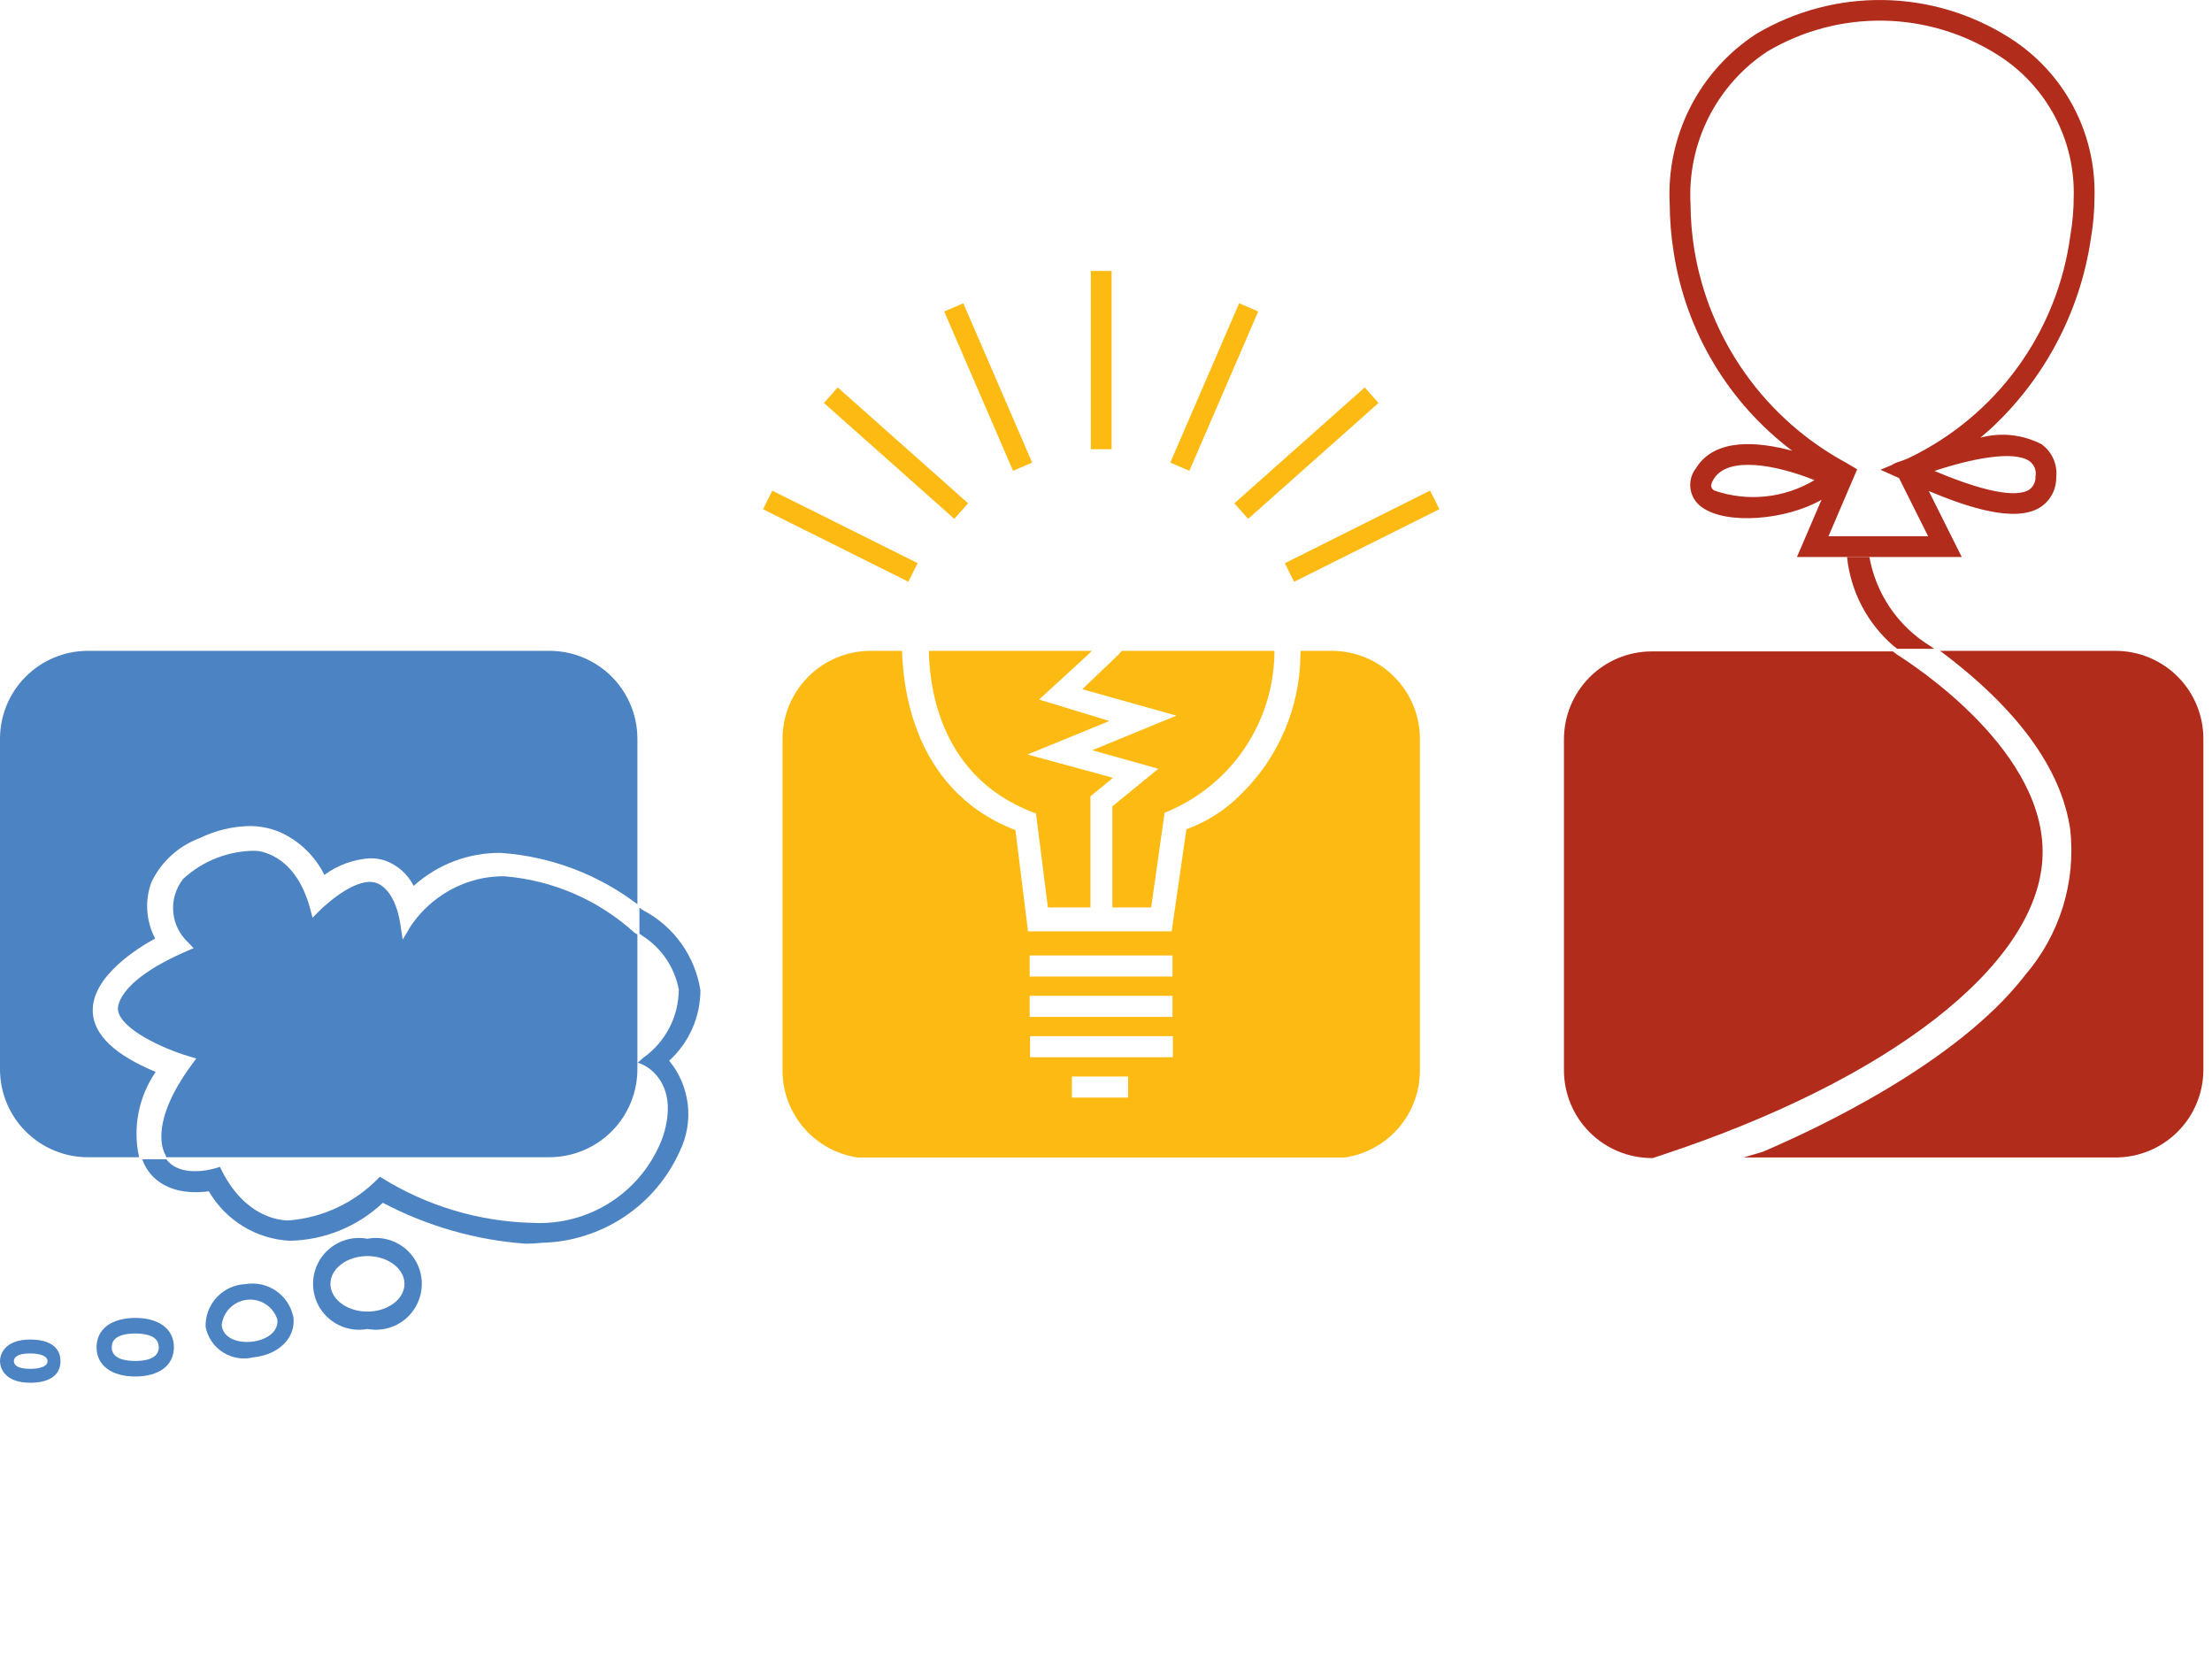 <?xml version="1.0" encoding="UTF-8" standalone="no"?>
<svg
   width="256"
   height="194"
   viewBox="0 0 256 194"
   fill="none"
   version="1.1"
   id="svg199"
   sodipodi:docname="icpc foundation.svg"
   inkscape:version="1.1.2 (0a00cf5339, 2022-02-04)"
   xmlns:inkscape="http://www.inkscape.org/namespaces/inkscape"
   xmlns:sodipodi="http://sodipodi.sourceforge.net/DTD/sodipodi-0.dtd"
   xmlns="http://www.w3.org/2000/svg"
   xmlns:svg="http://www.w3.org/2000/svg">
  <defs
     id="defs203" />
  <sodipodi:namedview
     id="namedview201"
     pagecolor="#ffffff"
     bordercolor="#666666"
     borderopacity="1.0"
     inkscape:pageshadow="2"
     inkscape:pageopacity="0.0"
     inkscape:pagecheckerboard="0"
     showgrid="false"
     inkscape:zoom="3.7731959"
     inkscape:cx="127.87568"
     inkscape:cy="97"
     inkscape:window-width="1642"
     inkscape:window-height="1001"
     inkscape:window-x="62"
     inkscape:window-y="27"
     inkscape:window-maximized="1"
     inkscape:current-layer="svg199" />
  <path
     d="M42.524 143.337C41.757 143.193 40.968 143.22 40.212 143.415C39.456 143.611 38.753 143.971 38.153 144.469C37.552 144.967 37.068 145.592 36.736 146.298C36.405 147.005 36.233 147.775 36.233 148.556C36.233 149.336 36.405 150.107 36.736 150.814C37.068 151.52 37.552 152.145 38.153 152.643C38.753 153.141 39.456 153.501 40.212 153.697C40.968 153.892 41.757 153.919 42.524 153.775C43.291 153.919 44.081 153.893 44.837 153.697C45.592 153.502 46.296 153.142 46.897 152.644C47.498 152.145 47.981 151.521 48.313 150.814C48.645 150.108 48.817 149.337 48.817 148.556C48.817 147.775 48.645 147.004 48.313 146.298C47.981 145.591 47.498 144.966 46.897 144.468C46.296 143.97 45.592 143.61 44.837 143.415C44.081 143.219 43.291 143.193 42.524 143.337ZM42.524 151.766C40.161 151.766 38.241 150.325 38.241 148.556C38.241 146.787 40.161 145.342 42.524 145.342C44.886 145.342 46.81 146.784 46.81 148.556C46.81 150.328 44.886 151.766 42.524 151.766Z"
     fill="#4C83C3"
     id="path155" />
  <path
     d="M33.966 152.49C33.742 151.241 33.036 150.132 31.999 149.401C30.963 148.67 29.68 148.377 28.43 148.585C27.163 148.633 25.965 149.178 25.097 150.102C24.229 151.026 23.761 152.255 23.793 153.522C23.909 154.123 24.145 154.693 24.488 155.199C24.83 155.706 25.272 156.137 25.786 156.468C26.3 156.799 26.876 157.022 27.479 157.125C28.081 157.227 28.698 157.206 29.293 157.063C32.24 156.766 34.205 154.84 33.966 152.49ZM29.108 155.255C27.554 155.412 25.816 154.876 25.658 153.335C25.739 152.58 26.077 151.877 26.615 151.342C27.153 150.807 27.858 150.473 28.613 150.396C29.368 150.319 30.126 150.504 30.761 150.919C31.396 151.334 31.869 151.955 32.1 152.677C32.258 154.225 30.659 155.097 29.108 155.255Z"
     fill="#4C83C3"
     id="path157" />
  <path
     d="M15.654 152.498C12.892 152.498 11.177 153.798 11.177 155.888C11.177 157.977 12.892 159.277 15.654 159.277C18.416 159.277 20.127 157.98 20.127 155.888C20.127 153.795 18.413 152.498 15.654 152.498ZM15.651 157.478C14.412 157.478 12.931 157.205 12.931 155.888C12.931 154.576 14.412 154.301 15.651 154.301C16.896 154.301 18.377 154.576 18.377 155.888C18.377 157.205 16.896 157.478 15.651 157.478Z"
     fill="#4C83C3"
     id="path159" />
  <path
     d="M81.061 114.594C80.756 112.633 79.994 110.771 78.837 109.159C77.68 107.546 76.161 106.228 74.401 105.311C74.343 105.272 74.295 105.235 74.24 105.196L74.216 105.178L74.004 105.041V108.046C74.101 108.107 74.249 108.21 74.401 108.319C75.479 109.013 76.404 109.92 77.119 110.985C77.834 112.049 78.324 113.249 78.559 114.509C78.55 116.066 78.168 117.598 77.444 118.976C76.721 120.354 75.677 121.538 74.401 122.43C74.365 122.466 74.331 122.499 74.292 122.533L74.004 122.787L73.804 122.96L74.004 123.038L74.401 123.196L74.404 123.199C74.449 123.217 78.805 125.056 76.73 131.498C75.62 134.57 73.549 137.202 70.824 139.004C68.099 140.805 64.866 141.679 61.604 141.496H61.501C55.385 141.329 49.422 139.541 44.222 136.317L43.953 136.168L43.738 136.389C41.02 139.166 37.396 140.876 33.525 141.208C33.455 141.223 28.697 141.571 25.601 135.326L25.444 135.011L25.114 135.126C25.074 135.138 21.5 136.323 19.598 134.533C19.47 134.412 19.353 134.282 19.247 134.142H18.72V134.136H16.887V134.142H16.477L16.504 134.242L16.555 134.375C16.573 134.424 16.592 134.469 16.619 134.533C17.019 135.49 18.721 138.537 24.169 137.849C25.131 139.503 26.489 140.892 28.122 141.891C29.754 142.89 31.609 143.467 33.519 143.57H33.522C37.54 143.501 41.387 141.932 44.308 139.173C49.429 141.878 55.056 143.491 60.833 143.91C61.47 143.91 62.107 143.874 62.741 143.804C66.13 143.719 69.426 142.676 72.248 140.797C75.069 138.917 77.301 136.277 78.684 133.182C79.498 131.504 79.814 129.629 79.595 127.778C79.376 125.927 78.631 124.177 77.449 122.736C78.583 121.703 79.489 120.446 80.111 119.045C80.733 117.643 81.056 116.128 81.061 114.594Z"
     fill="#4C83C3"
     id="path161" />
  <path
     d="M3.5 155C0.565 155 0 156.691 0 157.5C0 158.309 0.565 160 3.5 160C5.717 160 7 159.126 7 157.5C7 155.874 5.717 155 3.5 155ZM3.5 158.392C1.858 158.392 1.608 157.848 1.608 157.5C1.608 157.152 1.858 156.608 3.5 156.608C3.706 156.608 5.5 156.608 5.5 157.5C5.5 158.392 3.706 158.392 3.5 158.392Z"
     fill="#4C83C3"
     id="path163" />
  <path
     d="M73.767 108.124L73.455 107.951C69.285 104.145 63.965 101.837 58.336 101.394C57.523 101.393 56.712 101.465 55.913 101.609C54.212 101.941 52.594 102.605 51.151 103.565C49.709 104.524 48.471 105.76 47.508 107.2L46.605 108.727L46.339 106.973C45.639 102.406 43.343 102.103 43.298 102.097C43.132 102.063 42.964 102.047 42.795 102.048C40.296 102.048 36.986 105.368 36.95 105.404L36.171 106.192L35.889 105.125C34.13 98.583 29.702 98.447 29.535 98.444C26.445 98.441 23.467 99.603 21.197 101.7C20.351 102.774 19.94 104.128 20.048 105.491C20.156 106.854 20.774 108.126 21.778 109.054L22.405 109.711L21.569 110.075C13.162 113.724 13.643 116.811 13.652 116.862C13.943 119.079 18.834 121.329 21.851 122.223L22.711 122.483L22.181 123.207C17.353 129.783 18.798 133.036 19.143 133.617L19.249 133.902H63.609C66.308 133.893 68.893 132.815 70.798 130.902C72.702 128.99 73.77 126.4 73.767 123.701V108.124Z"
     fill="#4C83C3"
     id="path165" />
  <path
     d="M63.61 75.31H10.159C7.463 75.314 4.88 76.388 2.975 78.295C1.071 80.202 0.001 82.787 0 85.482V123.732C0.001 126.428 1.071 129.012 2.975 130.92C4.88 132.827 7.463 133.901 10.159 133.906H16.119L16.077 133.806C15.719 132.13 15.707 130.399 16.041 128.719C16.374 127.038 17.047 125.444 18.018 124.032C13.299 122.078 10.849 119.743 10.734 117.096C10.558 113.007 15.974 109.676 17.955 108.597C17.434 107.605 17.125 106.515 17.049 105.397C16.973 104.279 17.131 103.157 17.512 102.104C18.639 99.73 20.649 97.891 23.113 96.979C24.896 96.107 26.846 95.631 28.831 95.583C30.026 95.576 31.21 95.804 32.317 96.252C34.59 97.248 36.439 99.012 37.542 101.234C39.095 100.093 40.945 99.425 42.869 99.311C43.441 99.311 44.009 99.399 44.553 99.572C45.995 100.09 47.184 101.14 47.876 102.507C50.639 100.012 54.239 98.649 57.962 98.69C63.678 99.087 69.154 101.139 73.723 104.596L73.769 104.63V85.482C73.767 82.787 72.697 80.203 70.793 78.296C68.888 76.389 66.305 75.315 63.61 75.31Z"
     fill="#4C83C3"
     id="path167" />
  <path
     d="M165.508 56.767L148.697 65.171L149.771 67.32L166.582 58.916L165.508 56.767Z"
     fill="#FDBA12"
     id="path169" />
  <path
     d="M157.943 44.832L142.856 58.239L144.452 60.035L159.539 46.628L157.943 44.832Z"
     fill="#FDBA12"
     id="path171" />
  <path
     d="M143.409 35.09L135.443 53.527L137.649 54.48L145.615 36.044L143.409 35.09Z"
     fill="#FDBA12"
     id="path173" />
  <path
     d="M128.649 31.353H126.244V51.976H128.649V31.353Z"
     fill="#FDBA12"
     id="path175" />
  <path
     d="M111.488 35.09L109.277 36.044L117.085 54.114L117.249 54.48L119.454 53.526L111.645 35.453L111.488 35.09Z"
     fill="#FDBA12"
     id="path177" />
  <path
     d="M95.357 46.629L110.443 60.035L112.042 58.239L96.95 44.83L95.357 46.629Z"
     fill="#FDBA12"
     id="path179" />
  <path
     d="M89.38 56.775L88.308 58.925L105.128 67.311L106.2 65.161L89.38 56.775Z"
     fill="#FDBA12"
     id="path181" />
  <path
     d="M154.172 75.312H150.52L150.504 75.706C150.486 78.724 149.87 81.707 148.691 84.485C147.513 87.263 145.795 89.779 143.638 91.889C141.858 93.702 139.694 95.092 137.305 95.957L135.6 107.769H118.975L117.518 96.051C105.012 91.256 104.537 78.117 104.397 75.528L104.385 75.312H100.72C98.021 75.322 95.436 76.402 93.532 78.315C91.628 80.227 90.56 82.817 90.562 85.516V123.876C90.564 126.319 91.445 128.679 93.044 130.526C94.643 132.373 96.853 133.583 99.27 133.934H155.626C158.043 133.582 160.252 132.372 161.851 130.525C163.449 128.679 164.329 126.318 164.331 123.876V85.516C164.334 82.817 163.266 80.227 161.361 78.314C159.457 76.401 156.872 75.322 154.172 75.312ZM119.166 110.558H135.694V112.997H119.166V110.558ZM119.166 115.229H135.694V117.664H119.166V115.229ZM130.56 127.002H124.051V124.563H130.56V127.002ZM135.739 122.334H119.211V119.896H135.739V122.334Z"
     fill="#FDBA12"
     id="path183" />
  <path
     d="M118.918 87.303L128.392 83.426L120.254 80.943L125.972 75.703L126.354 75.312H107.5V75.703C107.63 78.05 108.006 89.671 119.672 94.039L119.897 94.121L121.275 105H126.199V92.145L128.81 90.001L118.918 87.303Z"
     fill="#FDBA12"
     id="path185" />
  <path
     d="M129.82 75.311L129.487 75.704L125.256 79.751L136.154 82.807L126.41 86.811L134.061 88.955L128.739 93.296V105.002H133.228L134.782 94.047L134.988 93.959C138.623 92.464 141.742 89.941 143.964 86.698C146.185 83.455 147.41 79.634 147.49 75.704V75.311H129.82Z"
     fill="#FDBA12"
     id="path187" />
  <path
     d="M244.867 75.312H224.532C233.494 81.999 238.558 88.947 239.591 95.968C239.927 98.988 239.637 102.044 238.738 104.946C237.839 107.849 236.351 110.534 234.367 112.835L234.194 113.059C226.398 123 210.488 130.511 204.006 133.276C203.273 133.501 202.536 133.72 201.795 133.934H244.867C247.56 133.925 250.139 132.849 252.039 130.941C253.939 129.033 255.004 126.45 255.002 123.757V85.489C255.004 82.796 253.939 80.212 252.039 78.304C250.139 76.397 247.56 75.32 244.867 75.312Z"
     fill="#B22C1B"
     id="path189" />
  <path
     d="M219.541 75.736L219.072 75.375H191.134C188.441 75.384 185.862 76.461 183.962 78.37C182.062 80.278 180.997 82.862 181 85.555V123.817C180.996 126.511 182.061 129.095 183.961 131.004C185.861 132.913 188.441 133.991 191.134 134H191.283L192.44 133.615C218.436 125.017 235.526 111.919 236.365 99.538C237.222 87.074 221.31 76.865 219.541 75.736Z"
     fill="#B22C1B"
     id="path191" />
  <path
     d="M241.98 27.628C242.257 26.025 242.398 24.401 242.401 22.773C242.497 19.118 241.642 15.501 239.919 12.276C238.196 9.051 235.665 6.329 232.573 4.377C228.199 1.593 223.137 0.078 217.953 0.003C212.769 -0.072 207.665 1.294 203.212 3.95C199.98 6.064 197.358 8.988 195.608 12.431C193.858 15.874 193.041 19.716 193.238 23.573C193.248 25.468 193.404 27.36 193.705 29.231C195.117 38.37 200.038 46.598 207.422 52.165C203.545 51.114 198.481 50.611 196.288 54.167C196.02 54.505 195.825 54.896 195.715 55.313C195.605 55.731 195.582 56.167 195.648 56.594C195.715 57.021 195.868 57.429 196.1 57.794C196.331 58.158 196.636 58.471 196.994 58.713C199.814 60.736 206.668 60.2 210.808 57.831L207.967 64.449H227.036L223.223 56.82C227.836 58.749 233.185 60.491 236.074 58.728C236.661 58.362 237.143 57.851 237.475 57.245C237.807 56.639 237.978 55.957 237.97 55.266C238.057 54.53 237.946 53.785 237.648 53.107C237.351 52.428 236.877 51.842 236.277 51.407C234.095 50.273 231.566 50.001 229.193 50.644C229.529 50.368 229.85 50.093 230.171 49.811C236.544 43.997 240.715 36.162 241.98 27.628ZM198.399 56.759C198.124 56.562 197.784 56.317 198.336 55.427C199.986 52.737 205.508 53.77 209.996 55.554C208.269 56.59 206.335 57.234 204.331 57.442C202.328 57.651 200.303 57.417 198.399 56.759ZM234.893 53.37C235.161 53.571 235.367 53.843 235.487 54.155C235.607 54.468 235.636 54.807 235.571 55.136C235.589 55.435 235.529 55.734 235.398 56.004C235.267 56.274 235.069 56.506 234.823 56.678C233.733 57.344 230.943 57.474 223.88 54.494C228.187 53.058 233.076 52.089 234.893 53.37ZM220.852 53.025C220.564 53.14 220.346 53.225 220.243 53.267L219.404 53.558L219.001 53.755L219.016 53.779L217.626 54.354L219.779 55.318L223.147 62.047H211.617L214.936 54.303L213.728 53.585C209.088 51.09 205.084 47.562 202.025 43.274C198.965 38.985 196.932 34.051 196.082 28.852C195.802 27.117 195.657 25.363 195.649 23.606C195.459 20.148 196.177 16.701 197.733 13.606C199.289 10.512 201.628 7.879 204.517 5.97C208.575 3.557 213.222 2.318 217.942 2.391C222.661 2.463 227.268 3.845 231.249 6.382C234.005 8.128 236.259 10.56 237.792 13.439C239.326 16.318 240.085 19.546 239.996 22.807C239.991 24.289 239.862 25.768 239.609 27.229C238.875 32.749 236.775 38 233.499 42.504C230.224 47.008 225.877 50.624 220.852 53.025Z"
     fill="#B22C1B"
     id="path193" />
  <path
     d="M223.512 74.838L223.349 74.723C223.346 74.72 223.319 74.708 223.273 74.678C221.467 73.553 219.918 72.061 218.726 70.299C217.533 68.537 216.725 66.544 216.352 64.45H213.762C214.174 68.407 216.07 72.062 219.068 74.678C219.132 74.733 219.202 74.784 219.271 74.838C219.371 74.917 219.468 74.999 219.568 75.075H223.436L223.851 75.072L223.512 74.838Z"
     fill="#B22C1B"
     id="path195" />
</svg>
